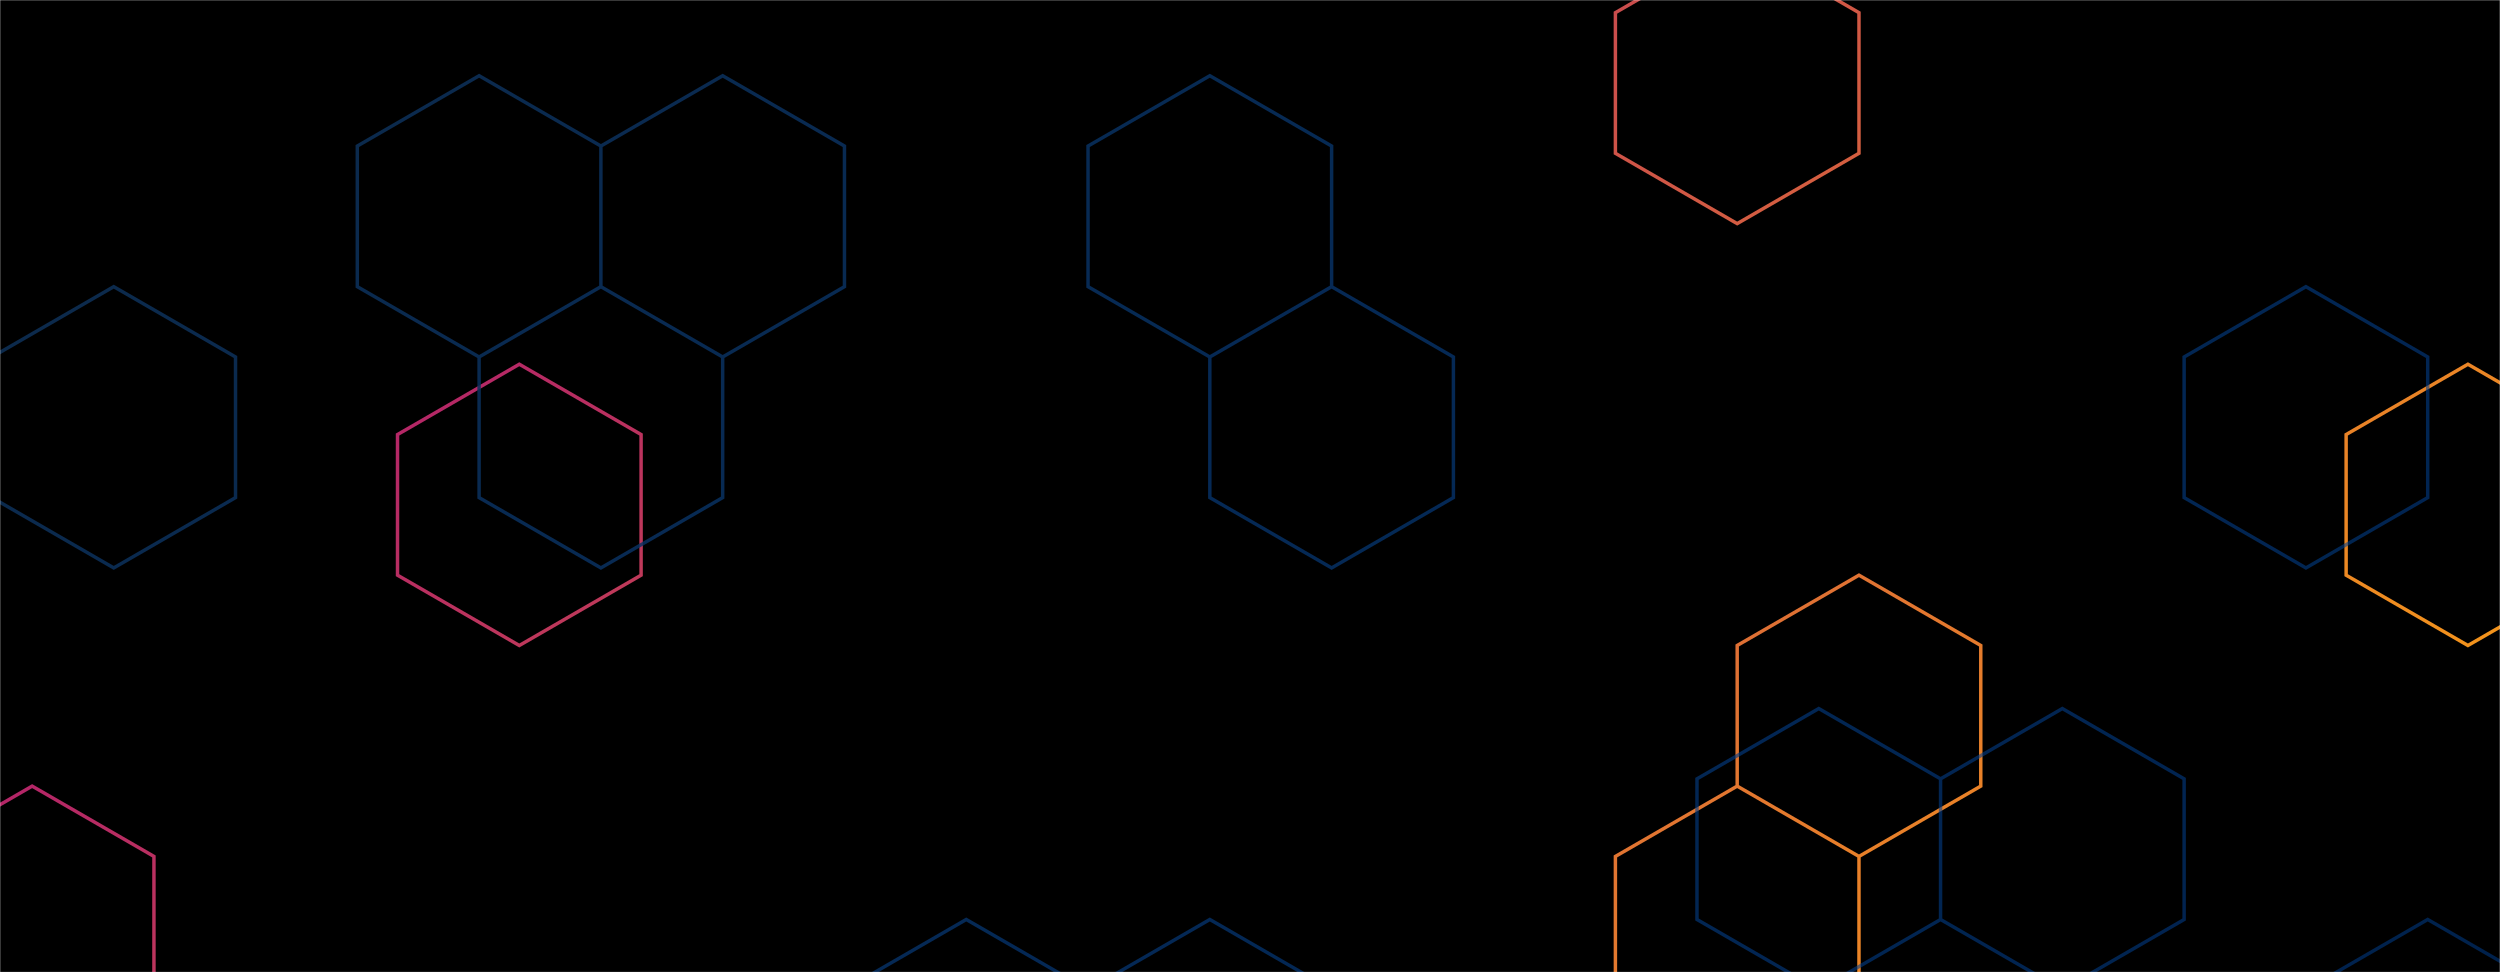 <svg xmlns="http://www.w3.org/2000/svg" version="1.1" xmlns:xlink="http://www.w3.org/1999/xlink" xmlns:svgjs="http://svgjs.com/svgjs" width="1440" height="560" preserveAspectRatio="none" viewBox="0 0 1440 560"><g mask="url(&quot;#SvgjsMask1843&quot;)" fill="none"><rect width="1440" height="560" x="0" y="0" fill="rgba(0, 0, 0, 1)"></rect><path d="M18.52 452.8L88.67 493.3L88.67 574.3L18.52 614.8L-51.63 574.3L-51.63 493.3zM228.97 574.3L299.12 614.8L299.12 695.8L228.97 736.3L158.82 695.8L158.82 614.8zM299.12 209.8L369.27 250.3L369.27 331.3L299.12 371.8L228.97 331.3L228.97 250.3zM369.27 574.3L439.42 614.8L439.42 695.8L369.27 736.3L299.12 695.8L299.12 614.8zM649.87 574.3L720.02 614.8L720.02 695.8L649.87 736.3L579.72 695.8L579.72 614.8zM1000.62 -33.2L1070.77 7.3L1070.77 88.3L1000.62 128.8L930.47 88.3L930.47 7.3zM1070.77 331.3L1140.92 371.8L1140.92 452.8L1070.77 493.3L1000.62 452.8L1000.62 371.8zM1000.62 452.8L1070.77 493.3L1070.77 574.3L1000.62 614.8L930.47 574.3L930.47 493.3zM1351.37 574.3L1421.52 614.8L1421.52 695.8L1351.37 736.3L1281.22 695.8L1281.22 614.8zM1421.52 209.8L1491.67 250.3L1491.67 331.3L1421.52 371.8L1351.37 331.3L1351.37 250.3z" stroke="url(#SvgjsLinearGradient1844)" stroke-width="2"></path><path d="M65.51 165.12L135.66 205.62L135.66 286.62L65.51 327.12L-4.64 286.62L-4.64 205.62zM275.96 43.62L346.11 84.12L346.11 165.12L275.96 205.62L205.81 165.12L205.81 84.12zM416.26 43.62L486.41 84.12L486.41 165.12L416.26 205.62L346.11 165.12L346.11 84.12zM346.11 165.12L416.26 205.62L416.26 286.62L346.11 327.12L275.96 286.62L275.96 205.62zM556.56 529.62L626.71 570.12L626.71 651.12L556.56 691.62L486.41 651.12L486.41 570.12zM696.86 43.62L767.01 84.12L767.01 165.12L696.86 205.62L626.71 165.12L626.71 84.12zM696.86 529.62L767.01 570.12L767.01 651.12L696.86 691.62L626.71 651.12L626.71 570.12zM767.01 165.12L837.16 205.62L837.16 286.62L767.01 327.12L696.86 286.62L696.86 205.62zM1047.61 408.12L1117.76 448.62L1117.76 529.62L1047.61 570.12L977.46 529.62L977.46 448.62zM1117.76 529.62L1187.91 570.12L1187.91 651.12L1117.76 691.62L1047.61 651.12L1047.61 570.12zM1187.91 408.12L1258.06 448.62L1258.06 529.62L1187.91 570.12L1117.76 529.62L1117.76 448.62zM1328.21 165.12L1398.36 205.62L1398.36 286.62L1328.21 327.12L1258.06 286.62L1258.06 205.62zM1398.36 529.62L1468.51 570.12L1468.51 651.12L1398.36 691.62L1328.21 651.12L1328.21 570.12zM1538.66 286.62L1608.81 327.12L1608.81 408.12L1538.66 448.62L1468.51 408.12L1468.51 327.12z" stroke="url(#SvgjsLinearGradient1845)" stroke-width="2"></path></g><defs><mask id="SvgjsMask1843"><rect width="1440" height="560" fill="#ffffff"></rect></mask><linearGradient x1="220.032" y1="-220.024" x2="1219.968" y2="780.024" gradientUnits="userSpaceOnUse" id="SvgjsLinearGradient1844"><stop stop-color="rgba(158, 0, 129, 1)" offset="0"></stop><stop stop-color="rgba(252, 163, 17, 1)" offset="1"></stop></linearGradient><linearGradient x1="220.032" y1="-220.024" x2="1219.968" y2="780.024" gradientUnits="userSpaceOnUse" id="SvgjsLinearGradient1845"><stop stop-color="#0e2a47" offset="0"></stop><stop stop-color="rgba(0, 69, 158, 0.48)" offset="1"></stop></linearGradient></defs></svg>